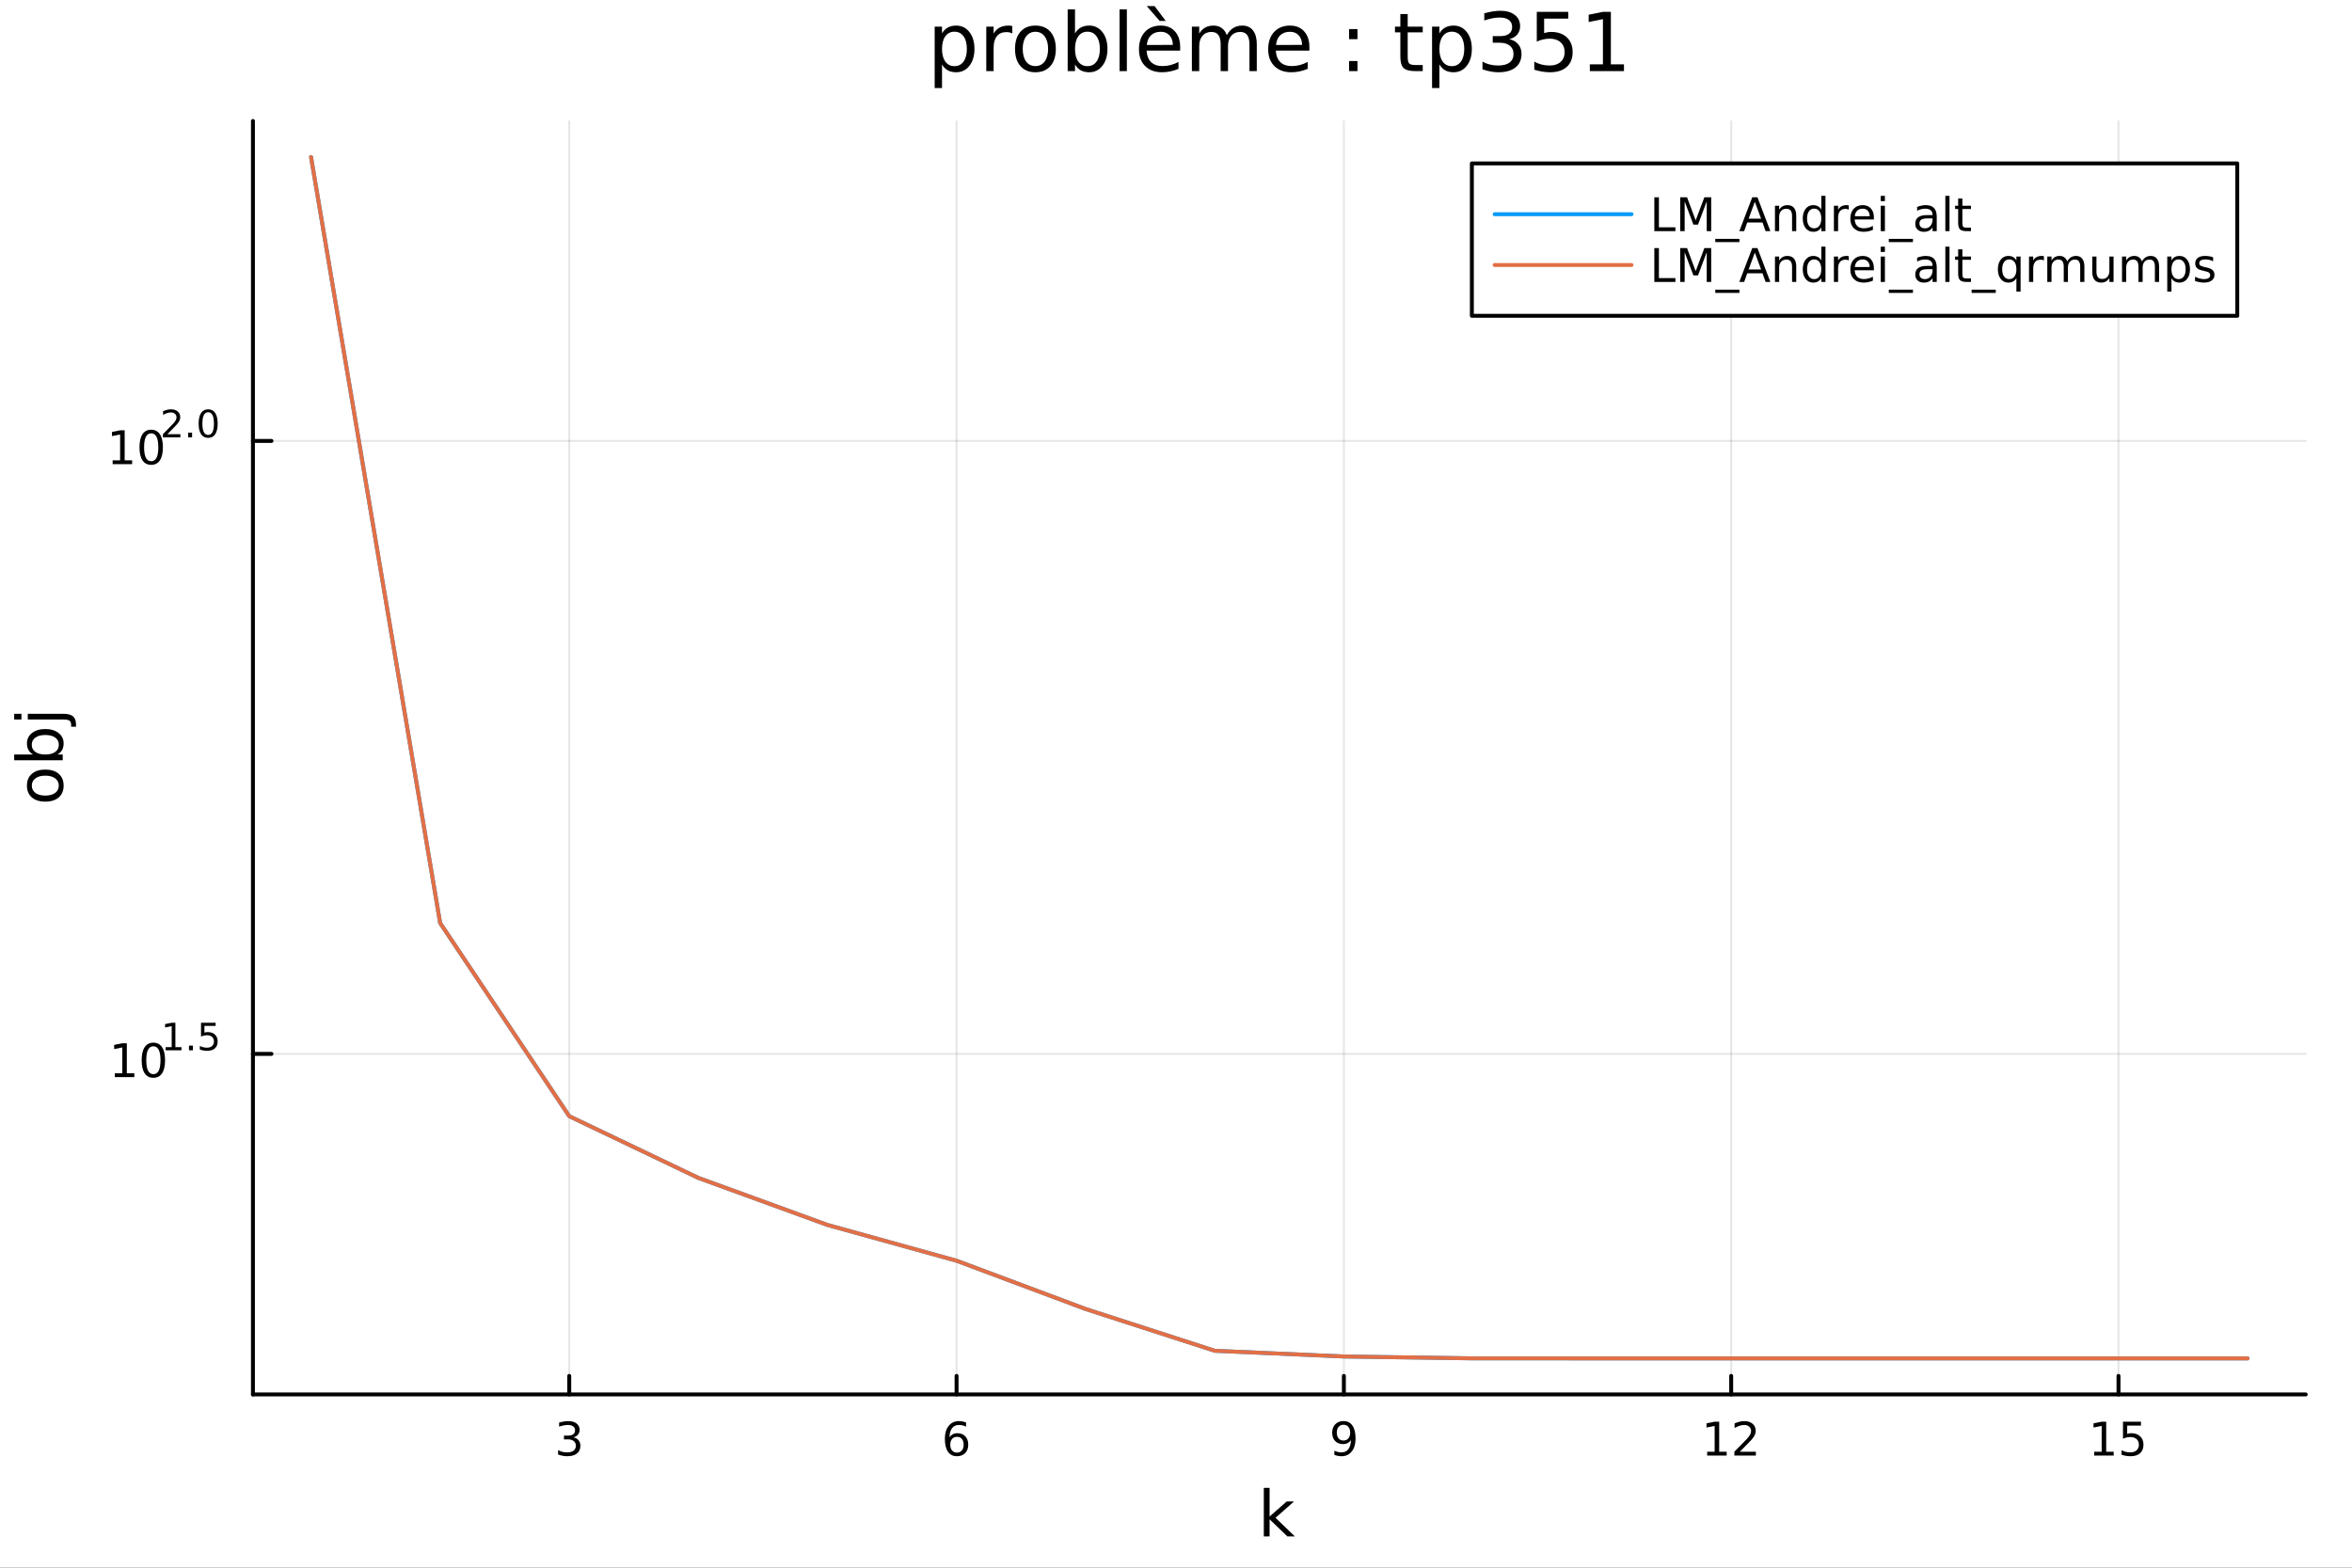 <?xml version="1.0" encoding="utf-8"?>
<svg xmlns="http://www.w3.org/2000/svg" xmlns:xlink="http://www.w3.org/1999/xlink" width="600" height="400" viewBox="0 0 2400 1600">
<rect x="0" y="0" width="2400" height="1600" fill="#333333" stroke="none"/>
<defs>
  <clipPath id="clip450">
    <rect x="0" y="0" width="2400" height="1600"/>
  </clipPath>
</defs>
<path clip-path="url(#clip450)" d="M0 1600 L2400 1600 L2400 0 L0 0  Z" fill="#ffffff" fill-rule="evenodd" fill-opacity="1"/>
<defs>
  <clipPath id="clip451">
    <rect x="480" y="0" width="1681" height="1600"/>
  </clipPath>
</defs>
<path clip-path="url(#clip450)" d="M258.105 1423.18 L2352.76 1423.18 L2352.76 123.472 L258.105 123.472  Z" fill="#ffffff" fill-rule="evenodd" fill-opacity="1"/>
<defs>
  <clipPath id="clip452">
    <rect x="258" y="123" width="2096" height="1301"/>
  </clipPath>
</defs>
<polyline clip-path="url(#clip452)" style="stroke:#000000; stroke-linecap:round; stroke-linejoin:round; stroke-width:2; stroke-opacity:0.1; fill:none" points="580.866,1423.18 580.866,123.472 "/>
<polyline clip-path="url(#clip452)" style="stroke:#000000; stroke-linecap:round; stroke-linejoin:round; stroke-width:2; stroke-opacity:0.1; fill:none" points="976.083,1423.18 976.083,123.472 "/>
<polyline clip-path="url(#clip452)" style="stroke:#000000; stroke-linecap:round; stroke-linejoin:round; stroke-width:2; stroke-opacity:0.1; fill:none" points="1371.3,1423.18 1371.3,123.472 "/>
<polyline clip-path="url(#clip452)" style="stroke:#000000; stroke-linecap:round; stroke-linejoin:round; stroke-width:2; stroke-opacity:0.1; fill:none" points="1766.52,1423.18 1766.52,123.472 "/>
<polyline clip-path="url(#clip452)" style="stroke:#000000; stroke-linecap:round; stroke-linejoin:round; stroke-width:2; stroke-opacity:0.1; fill:none" points="2161.73,1423.18 2161.73,123.472 "/>
<polyline clip-path="url(#clip450)" style="stroke:#000000; stroke-linecap:round; stroke-linejoin:round; stroke-width:4; stroke-opacity:1; fill:none" points="258.105,1423.18 2352.76,1423.18 "/>
<polyline clip-path="url(#clip450)" style="stroke:#000000; stroke-linecap:round; stroke-linejoin:round; stroke-width:4; stroke-opacity:1; fill:none" points="580.866,1423.18 580.866,1404.28 "/>
<polyline clip-path="url(#clip450)" style="stroke:#000000; stroke-linecap:round; stroke-linejoin:round; stroke-width:4; stroke-opacity:1; fill:none" points="976.083,1423.18 976.083,1404.28 "/>
<polyline clip-path="url(#clip450)" style="stroke:#000000; stroke-linecap:round; stroke-linejoin:round; stroke-width:4; stroke-opacity:1; fill:none" points="1371.3,1423.18 1371.3,1404.28 "/>
<polyline clip-path="url(#clip450)" style="stroke:#000000; stroke-linecap:round; stroke-linejoin:round; stroke-width:4; stroke-opacity:1; fill:none" points="1766.52,1423.18 1766.52,1404.28 "/>
<polyline clip-path="url(#clip450)" style="stroke:#000000; stroke-linecap:round; stroke-linejoin:round; stroke-width:4; stroke-opacity:1; fill:none" points="2161.73,1423.18 2161.73,1404.28 "/>
<path clip-path="url(#clip450)" d="M585.114 1466.95 Q588.47 1467.66 590.345 1469.93 Q592.243 1472.2 592.243 1475.53 Q592.243 1480.65 588.725 1483.45 Q585.206 1486.25 578.725 1486.25 Q576.549 1486.25 574.234 1485.81 Q571.942 1485.39 569.489 1484.54 L569.489 1480.02 Q571.433 1481.16 573.748 1481.74 Q576.063 1482.32 578.586 1482.32 Q582.984 1482.32 585.276 1480.58 Q587.59 1478.84 587.59 1475.53 Q587.59 1472.48 585.438 1470.77 Q583.308 1469.03 579.489 1469.03 L575.461 1469.03 L575.461 1465.19 L579.674 1465.19 Q583.123 1465.19 584.952 1463.82 Q586.78 1462.43 586.78 1459.84 Q586.78 1457.18 584.882 1455.77 Q583.007 1454.33 579.489 1454.33 Q577.567 1454.33 575.368 1454.75 Q573.169 1455.16 570.53 1456.04 L570.53 1451.88 Q573.192 1451.14 575.507 1450.77 Q577.845 1450.39 579.905 1450.39 Q585.229 1450.39 588.331 1452.83 Q591.433 1455.23 591.433 1459.35 Q591.433 1462.22 589.79 1464.21 Q588.146 1466.18 585.114 1466.95 Z" fill="#000000" fill-rule="nonzero" fill-opacity="1" /><path clip-path="url(#clip450)" d="M976.488 1466.44 Q973.34 1466.44 971.488 1468.59 Q969.659 1470.74 969.659 1474.49 Q969.659 1478.22 971.488 1480.39 Q973.34 1482.55 976.488 1482.55 Q979.636 1482.55 981.465 1480.39 Q983.317 1478.22 983.317 1474.49 Q983.317 1470.74 981.465 1468.59 Q979.636 1466.44 976.488 1466.44 M985.771 1451.78 L985.771 1456.04 Q984.011 1455.21 982.206 1454.77 Q980.423 1454.33 978.664 1454.33 Q974.034 1454.33 971.581 1457.45 Q969.15 1460.58 968.803 1466.9 Q970.169 1464.89 972.229 1463.82 Q974.289 1462.73 976.766 1462.73 Q981.974 1462.73 984.983 1465.9 Q988.016 1469.05 988.016 1474.49 Q988.016 1479.82 984.868 1483.03 Q981.72 1486.25 976.488 1486.25 Q970.493 1486.25 967.322 1481.67 Q964.15 1477.06 964.15 1468.33 Q964.15 1460.14 968.039 1455.28 Q971.928 1450.39 978.479 1450.39 Q980.238 1450.39 982.021 1450.74 Q983.826 1451.09 985.771 1451.78 Z" fill="#000000" fill-rule="nonzero" fill-opacity="1" /><path clip-path="url(#clip450)" d="M1361.6 1484.86 L1361.6 1480.6 Q1363.36 1481.44 1365.17 1481.88 Q1366.97 1482.32 1368.71 1482.32 Q1373.34 1482.32 1375.77 1479.21 Q1378.22 1476.09 1378.57 1469.75 Q1377.23 1471.74 1375.17 1472.8 Q1373.11 1473.87 1370.61 1473.87 Q1365.42 1473.87 1362.39 1470.74 Q1359.38 1467.59 1359.38 1462.15 Q1359.38 1456.83 1362.53 1453.61 Q1365.68 1450.39 1370.91 1450.39 Q1376.9 1450.39 1380.05 1455 Q1383.22 1459.58 1383.22 1468.33 Q1383.22 1476.51 1379.33 1481.39 Q1375.47 1486.25 1368.92 1486.25 Q1367.16 1486.25 1365.35 1485.9 Q1363.55 1485.56 1361.6 1484.86 M1370.91 1470.21 Q1374.05 1470.21 1375.88 1468.06 Q1377.74 1465.9 1377.74 1462.15 Q1377.74 1458.43 1375.88 1456.27 Q1374.05 1454.1 1370.91 1454.1 Q1367.76 1454.1 1365.91 1456.27 Q1364.08 1458.43 1364.08 1462.15 Q1364.08 1465.9 1365.91 1468.06 Q1367.76 1470.21 1370.91 1470.21 Z" fill="#000000" fill-rule="nonzero" fill-opacity="1" /><path clip-path="url(#clip450)" d="M1742 1481.64 L1749.64 1481.64 L1749.64 1455.28 L1741.33 1456.95 L1741.33 1452.69 L1749.6 1451.02 L1754.27 1451.02 L1754.27 1481.64 L1761.91 1481.64 L1761.91 1485.58 L1742 1485.58 L1742 1481.64 Z" fill="#000000" fill-rule="nonzero" fill-opacity="1" /><path clip-path="url(#clip450)" d="M1775.38 1481.64 L1791.7 1481.64 L1791.7 1485.58 L1769.76 1485.58 L1769.76 1481.64 Q1772.42 1478.89 1777 1474.26 Q1781.61 1469.61 1782.79 1468.27 Q1785.04 1465.74 1785.92 1464.01 Q1786.82 1462.25 1786.82 1460.56 Q1786.82 1457.8 1784.87 1456.07 Q1782.95 1454.33 1779.85 1454.33 Q1777.65 1454.33 1775.2 1455.09 Q1772.77 1455.86 1769.99 1457.41 L1769.99 1452.69 Q1772.81 1451.55 1775.27 1450.97 Q1777.72 1450.39 1779.76 1450.39 Q1785.13 1450.39 1788.32 1453.08 Q1791.52 1455.77 1791.52 1460.26 Q1791.52 1462.39 1790.71 1464.31 Q1789.92 1466.2 1787.81 1468.8 Q1787.23 1469.47 1784.13 1472.69 Q1781.03 1475.88 1775.38 1481.64 Z" fill="#000000" fill-rule="nonzero" fill-opacity="1" /><path clip-path="url(#clip450)" d="M2136.92 1481.64 L2144.56 1481.64 L2144.56 1455.28 L2136.25 1456.95 L2136.25 1452.69 L2144.51 1451.02 L2149.19 1451.02 L2149.19 1481.64 L2156.83 1481.64 L2156.83 1485.58 L2136.92 1485.58 L2136.92 1481.64 Z" fill="#000000" fill-rule="nonzero" fill-opacity="1" /><path clip-path="url(#clip450)" d="M2166.32 1451.02 L2184.67 1451.02 L2184.67 1454.96 L2170.6 1454.96 L2170.6 1463.43 Q2171.62 1463.08 2172.64 1462.92 Q2173.66 1462.73 2174.67 1462.73 Q2180.46 1462.73 2183.84 1465.9 Q2187.22 1469.08 2187.22 1474.49 Q2187.22 1480.07 2183.75 1483.17 Q2180.28 1486.25 2173.96 1486.25 Q2171.78 1486.25 2169.51 1485.88 Q2167.27 1485.51 2164.86 1484.77 L2164.86 1480.07 Q2166.94 1481.2 2169.16 1481.76 Q2171.39 1482.32 2173.86 1482.32 Q2177.87 1482.32 2180.21 1480.21 Q2182.54 1478.1 2182.54 1474.49 Q2182.54 1470.88 2180.21 1468.77 Q2177.87 1466.67 2173.86 1466.67 Q2171.99 1466.67 2170.11 1467.08 Q2168.26 1467.5 2166.32 1468.38 L2166.32 1451.02 Z" fill="#000000" fill-rule="nonzero" fill-opacity="1" /><path clip-path="url(#clip450)" d="M1289.61 1518.52 L1295.5 1518.52 L1295.5 1547.77 L1312.97 1532.4 L1320.45 1532.4 L1301.55 1549.07 L1321.25 1568.04 L1313.61 1568.04 L1295.5 1550.63 L1295.5 1568.04 L1289.61 1568.04 L1289.61 1518.52 Z" fill="#000000" fill-rule="nonzero" fill-opacity="1" /><polyline clip-path="url(#clip452)" style="stroke:#000000; stroke-linecap:round; stroke-linejoin:round; stroke-width:2; stroke-opacity:0.1; fill:none" points="258.105,1075.61 2352.76,1075.61 "/>
<polyline clip-path="url(#clip452)" style="stroke:#000000; stroke-linecap:round; stroke-linejoin:round; stroke-width:2; stroke-opacity:0.1; fill:none" points="258.105,450.022 2352.76,450.022 "/>
<polyline clip-path="url(#clip450)" style="stroke:#000000; stroke-linecap:round; stroke-linejoin:round; stroke-width:4; stroke-opacity:1; fill:none" points="258.105,1423.18 258.105,123.472 "/>
<polyline clip-path="url(#clip450)" style="stroke:#000000; stroke-linecap:round; stroke-linejoin:round; stroke-width:4; stroke-opacity:1; fill:none" points="258.105,1075.61 277.003,1075.61 "/>
<polyline clip-path="url(#clip450)" style="stroke:#000000; stroke-linecap:round; stroke-linejoin:round; stroke-width:4; stroke-opacity:1; fill:none" points="258.105,450.022 277.003,450.022 "/>
<path clip-path="url(#clip450)" d="M117.151 1095.4 L124.79 1095.4 L124.79 1069.04 L116.479 1070.7 L116.479 1066.44 L124.743 1064.78 L129.419 1064.78 L129.419 1095.4 L137.058 1095.4 L137.058 1099.34 L117.151 1099.34 L117.151 1095.4 Z" fill="#000000" fill-rule="nonzero" fill-opacity="1" /><path clip-path="url(#clip450)" d="M156.502 1067.86 Q152.891 1067.86 151.063 1071.42 Q149.257 1074.96 149.257 1082.09 Q149.257 1089.2 151.063 1092.76 Q152.891 1096.3 156.502 1096.3 Q160.137 1096.3 161.942 1092.76 Q163.771 1089.2 163.771 1082.09 Q163.771 1074.96 161.942 1071.42 Q160.137 1067.86 156.502 1067.86 M156.502 1064.15 Q162.313 1064.15 165.368 1068.76 Q168.447 1073.34 168.447 1082.09 Q168.447 1090.82 165.368 1095.42 Q162.313 1100.01 156.502 1100.01 Q150.692 1100.01 147.614 1095.42 Q144.558 1090.82 144.558 1082.09 Q144.558 1073.34 147.614 1068.76 Q150.692 1064.15 156.502 1064.15 Z" fill="#000000" fill-rule="nonzero" fill-opacity="1" /><path clip-path="url(#clip450)" d="M168.992 1068.73 L175.199 1068.73 L175.199 1047.31 L168.447 1048.66 L168.447 1045.2 L175.161 1043.85 L178.96 1043.85 L178.96 1068.73 L185.167 1068.73 L185.167 1071.93 L168.992 1071.93 L168.992 1068.73 Z" fill="#000000" fill-rule="nonzero" fill-opacity="1" /><path clip-path="url(#clip450)" d="M192.84 1067.15 L196.809 1067.15 L196.809 1071.93 L192.84 1071.93 L192.84 1067.15 Z" fill="#000000" fill-rule="nonzero" fill-opacity="1" /><path clip-path="url(#clip450)" d="M205.122 1043.85 L220.037 1043.85 L220.037 1047.04 L208.601 1047.04 L208.601 1053.93 Q209.429 1053.64 210.256 1053.51 Q211.084 1053.36 211.912 1053.36 Q216.613 1053.36 219.359 1055.94 Q222.105 1058.52 222.105 1062.92 Q222.105 1067.45 219.284 1069.97 Q216.463 1072.47 211.329 1072.47 Q209.561 1072.47 207.717 1072.17 Q205.893 1071.87 203.937 1071.27 L203.937 1067.45 Q205.63 1068.37 207.435 1068.82 Q209.241 1069.27 211.253 1069.27 Q214.507 1069.27 216.407 1067.56 Q218.306 1065.85 218.306 1062.92 Q218.306 1059.98 216.407 1058.27 Q214.507 1056.56 211.253 1056.56 Q209.73 1056.56 208.206 1056.9 Q206.702 1057.24 205.122 1057.95 L205.122 1043.85 Z" fill="#000000" fill-rule="nonzero" fill-opacity="1" /><path clip-path="url(#clip450)" d="M114.931 469.815 L122.57 469.815 L122.57 443.449 L114.26 445.116 L114.26 440.857 L122.524 439.19 L127.2 439.19 L127.2 469.815 L134.839 469.815 L134.839 473.75 L114.931 473.75 L114.931 469.815 Z" fill="#000000" fill-rule="nonzero" fill-opacity="1" /><path clip-path="url(#clip450)" d="M154.283 442.269 Q150.672 442.269 148.843 445.833 Q147.038 449.375 147.038 456.505 Q147.038 463.611 148.843 467.176 Q150.672 470.718 154.283 470.718 Q157.917 470.718 159.723 467.176 Q161.552 463.611 161.552 456.505 Q161.552 449.375 159.723 445.833 Q157.917 442.269 154.283 442.269 M154.283 438.565 Q160.093 438.565 163.149 443.171 Q166.227 447.755 166.227 456.505 Q166.227 465.231 163.149 469.838 Q160.093 474.421 154.283 474.421 Q148.473 474.421 145.394 469.838 Q142.339 465.231 142.339 456.505 Q142.339 447.755 145.394 443.171 Q148.473 438.565 154.283 438.565 Z" fill="#000000" fill-rule="nonzero" fill-opacity="1" /><path clip-path="url(#clip450)" d="M170.798 443.142 L184.057 443.142 L184.057 446.34 L166.227 446.34 L166.227 443.142 Q168.39 440.904 172.114 437.143 Q175.857 433.362 176.816 432.271 Q178.641 430.221 179.355 428.811 Q180.089 427.381 180.089 426.008 Q180.089 423.77 178.509 422.36 Q176.948 420.949 174.428 420.949 Q172.641 420.949 170.647 421.57 Q168.672 422.19 166.416 423.45 L166.416 419.614 Q168.71 418.692 170.704 418.222 Q172.697 417.752 174.352 417.752 Q178.716 417.752 181.311 419.933 Q183.907 422.115 183.907 425.764 Q183.907 427.494 183.249 429.055 Q182.609 430.597 180.898 432.704 Q180.427 433.249 177.907 435.864 Q175.387 438.459 170.798 443.142 Z" fill="#000000" fill-rule="nonzero" fill-opacity="1" /><path clip-path="url(#clip450)" d="M192.032 441.562 L196 441.562 L196 446.34 L192.032 446.34 L192.032 441.562 Z" fill="#000000" fill-rule="nonzero" fill-opacity="1" /><path clip-path="url(#clip450)" d="M212.401 420.761 Q209.467 420.761 207.981 423.657 Q206.514 426.535 206.514 432.328 Q206.514 438.102 207.981 440.998 Q209.467 443.876 212.401 443.876 Q215.353 443.876 216.82 440.998 Q218.306 438.102 218.306 432.328 Q218.306 426.535 216.82 423.657 Q215.353 420.761 212.401 420.761 M212.401 417.752 Q217.121 417.752 219.604 421.494 Q222.105 425.218 222.105 432.328 Q222.105 439.418 219.604 443.161 Q217.121 446.885 212.401 446.885 Q207.68 446.885 205.178 443.161 Q202.696 439.418 202.696 432.328 Q202.696 425.218 205.178 421.494 Q207.68 417.752 212.401 417.752 Z" fill="#000000" fill-rule="nonzero" fill-opacity="1" /><path clip-path="url(#clip450)" d="M32.462 801.797 Q32.462 806.507 36.154 809.244 Q39.815 811.982 46.212 811.982 Q52.609 811.982 56.302 809.276 Q59.962 806.539 59.962 801.797 Q59.962 797.118 56.27 794.381 Q52.578 791.643 46.212 791.643 Q39.878 791.643 36.186 794.381 Q32.462 797.118 32.462 801.797 M27.497 801.797 Q27.497 794.158 32.462 789.797 Q37.427 785.437 46.212 785.437 Q54.965 785.437 59.962 789.797 Q64.927 794.158 64.927 801.797 Q64.927 809.467 59.962 813.828 Q54.965 818.156 46.212 818.156 Q37.427 818.156 32.462 813.828 Q27.497 809.467 27.497 801.797 Z" fill="#000000" fill-rule="nonzero" fill-opacity="1" /><path clip-path="url(#clip450)" d="M46.212 750.139 Q39.751 750.139 36.09 752.812 Q32.398 755.454 32.398 760.101 Q32.398 764.748 36.09 767.422 Q39.751 770.064 46.212 770.064 Q52.673 770.064 56.365 767.422 Q60.026 764.748 60.026 760.101 Q60.026 755.454 56.365 752.812 Q52.673 750.139 46.212 750.139 M33.767 770.064 Q30.584 768.218 29.056 765.417 Q27.497 762.584 27.497 758.669 Q27.497 752.176 32.653 748.134 Q37.809 744.06 46.212 744.06 Q54.615 744.06 59.771 748.134 Q64.927 752.176 64.927 758.669 Q64.927 762.584 63.399 765.417 Q61.84 768.218 58.657 770.064 L64.004 770.064 L64.004 775.952 L14.479 775.952 L14.479 770.064 L33.767 770.064 Z" fill="#000000" fill-rule="nonzero" fill-opacity="1" /><path clip-path="url(#clip450)" d="M28.356 734.352 L28.356 728.495 L64.641 728.495 Q71.452 728.495 74.508 731.105 Q77.563 733.684 77.563 739.445 L77.563 741.673 L72.598 741.673 L72.598 740.113 Q72.598 736.771 71.038 735.561 Q69.51 734.352 64.641 734.352 L28.356 734.352 M14.479 734.352 L14.479 728.495 L21.895 728.495 L21.895 734.352 L14.479 734.352 Z" fill="#000000" fill-rule="nonzero" fill-opacity="1" /><path clip-path="url(#clip450)" d="M961.246 65.77 L961.246 89.833 L953.751 89.833 L953.751 27.206 L961.246 27.206 L961.246 34.092 Q963.595 30.041 967.16 28.097 Q970.765 26.112 975.748 26.112 Q984.012 26.112 989.156 32.675 Q994.341 39.237 994.341 49.931 Q994.341 60.626 989.156 67.188 Q984.012 73.751 975.748 73.751 Q970.765 73.751 967.16 71.806 Q963.595 69.821 961.246 65.77 M986.604 49.931 Q986.604 41.708 983.201 37.05 Q979.839 32.35 973.925 32.35 Q968.011 32.35 964.608 37.05 Q961.246 41.708 961.246 49.931 Q961.246 58.155 964.608 62.854 Q968.011 67.512 973.925 67.512 Q979.839 67.512 983.201 62.854 Q986.604 58.155 986.604 49.931 Z" fill="#000000" fill-rule="nonzero" fill-opacity="1" /><path clip-path="url(#clip450)" d="M1032.99 34.173 Q1031.73 33.444 1030.23 33.12 Q1028.77 32.756 1026.99 32.756 Q1020.67 32.756 1017.27 36.888 Q1013.91 40.979 1013.91 48.676 L1013.91 72.576 L1006.41 72.576 L1006.41 27.206 L1013.91 27.206 L1013.91 34.254 Q1016.26 30.122 1020.02 28.138 Q1023.79 26.112 1029.18 26.112 Q1029.95 26.112 1030.88 26.234 Q1031.81 26.315 1032.95 26.517 L1032.99 34.173 Z" fill="#000000" fill-rule="nonzero" fill-opacity="1" /><path clip-path="url(#clip450)" d="M1056.56 32.431 Q1050.57 32.431 1047.08 37.131 Q1043.6 41.789 1043.6 49.931 Q1043.6 58.074 1047.04 62.773 Q1050.53 67.431 1056.56 67.431 Q1062.52 67.431 1066 62.732 Q1069.49 58.033 1069.49 49.931 Q1069.49 41.87 1066 37.171 Q1062.52 32.431 1056.56 32.431 M1056.56 26.112 Q1066.29 26.112 1071.84 32.431 Q1077.38 38.751 1077.38 49.931 Q1077.38 61.071 1071.84 67.431 Q1066.29 73.751 1056.56 73.751 Q1046.8 73.751 1041.25 67.431 Q1035.74 61.071 1035.74 49.931 Q1035.74 38.751 1041.25 32.431 Q1046.8 26.112 1056.56 26.112 Z" fill="#000000" fill-rule="nonzero" fill-opacity="1" /><path clip-path="url(#clip450)" d="M1122.31 49.931 Q1122.31 41.708 1118.91 37.05 Q1115.54 32.35 1109.63 32.35 Q1103.72 32.35 1100.31 37.05 Q1096.95 41.708 1096.95 49.931 Q1096.95 58.155 1100.31 62.854 Q1103.72 67.512 1109.63 67.512 Q1115.54 67.512 1118.91 62.854 Q1122.31 58.155 1122.31 49.931 M1096.95 34.092 Q1099.3 30.041 1102.87 28.097 Q1106.47 26.112 1111.45 26.112 Q1119.72 26.112 1124.86 32.675 Q1130.05 39.237 1130.05 49.931 Q1130.05 60.626 1124.86 67.188 Q1119.72 73.751 1111.45 73.751 Q1106.47 73.751 1102.87 71.806 Q1099.3 69.821 1096.95 65.77 L1096.95 72.576 L1089.46 72.576 L1089.46 9.544 L1096.95 9.544 L1096.95 34.092 Z" fill="#000000" fill-rule="nonzero" fill-opacity="1" /><path clip-path="url(#clip450)" d="M1142.4 9.544 L1149.86 9.544 L1149.86 72.576 L1142.4 72.576 L1142.4 9.544 Z" fill="#000000" fill-rule="nonzero" fill-opacity="1" /><path clip-path="url(#clip450)" d="M1204.26 48.028 L1204.26 51.673 L1169.99 51.673 Q1170.47 59.37 1174.61 63.421 Q1178.78 67.431 1186.19 67.431 Q1190.49 67.431 1194.5 66.378 Q1198.55 65.325 1202.52 63.218 L1202.52 70.267 Q1198.51 71.968 1194.29 72.86 Q1190.08 73.751 1185.75 73.751 Q1174.89 73.751 1168.53 67.431 Q1162.21 61.112 1162.21 50.337 Q1162.21 39.197 1168.21 32.675 Q1174.24 26.112 1184.45 26.112 Q1193.61 26.112 1198.91 32.026 Q1204.26 37.9 1204.26 48.028 M1196.81 45.84 Q1196.72 39.723 1193.36 36.077 Q1190.04 32.431 1184.53 32.431 Q1178.29 32.431 1174.53 35.956 Q1170.8 39.48 1170.23 45.88 L1196.81 45.84 M1178.13 6.222 L1189.55 21.373 L1183.36 21.373 L1170.15 6.222 L1178.13 6.222 Z" fill="#000000" fill-rule="nonzero" fill-opacity="1" /><path clip-path="url(#clip450)" d="M1251.82 35.915 Q1254.61 30.892 1258.5 28.502 Q1262.39 26.112 1267.66 26.112 Q1274.75 26.112 1278.59 31.095 Q1282.44 36.037 1282.44 45.192 L1282.44 72.576 L1274.95 72.576 L1274.95 45.435 Q1274.95 38.913 1272.64 35.753 Q1270.33 32.594 1265.59 32.594 Q1259.8 32.594 1256.43 36.442 Q1253.07 40.29 1253.07 46.934 L1253.07 72.576 L1245.58 72.576 L1245.58 45.435 Q1245.58 38.873 1243.27 35.753 Q1240.96 32.594 1236.14 32.594 Q1230.43 32.594 1227.07 36.482 Q1223.7 40.331 1223.7 46.934 L1223.7 72.576 L1216.21 72.576 L1216.21 27.206 L1223.7 27.206 L1223.7 34.254 Q1226.26 30.082 1229.82 28.097 Q1233.39 26.112 1238.29 26.112 Q1243.23 26.112 1246.67 28.624 Q1250.16 31.135 1251.82 35.915 Z" fill="#000000" fill-rule="nonzero" fill-opacity="1" /><path clip-path="url(#clip450)" d="M1336.12 48.028 L1336.12 51.673 L1301.85 51.673 Q1302.33 59.37 1306.46 63.421 Q1310.64 67.431 1318.05 67.431 Q1322.34 67.431 1326.35 66.378 Q1330.4 65.325 1334.37 63.218 L1334.37 70.267 Q1330.36 71.968 1326.15 72.86 Q1321.94 73.751 1317.6 73.751 Q1306.75 73.751 1300.39 67.431 Q1294.07 61.112 1294.07 50.337 Q1294.07 39.197 1300.06 32.675 Q1306.1 26.112 1316.31 26.112 Q1325.46 26.112 1330.77 32.026 Q1336.12 37.9 1336.12 48.028 M1328.66 45.84 Q1328.58 39.723 1325.22 36.077 Q1321.9 32.431 1316.39 32.431 Q1310.15 32.431 1306.38 35.956 Q1302.66 39.48 1302.09 45.88 L1328.66 45.84 Z" fill="#000000" fill-rule="nonzero" fill-opacity="1" /><path clip-path="url(#clip450)" d="M1376.63 62.287 L1385.17 62.287 L1385.17 72.576 L1376.63 72.576 L1376.63 62.287 M1376.63 29.677 L1385.17 29.677 L1385.17 39.966 L1376.63 39.966 L1376.63 29.677 Z" fill="#000000" fill-rule="nonzero" fill-opacity="1" /><path clip-path="url(#clip450)" d="M1436.42 14.324 L1436.42 27.206 L1451.77 27.206 L1451.77 32.999 L1436.42 32.999 L1436.42 57.628 Q1436.42 63.178 1437.92 64.758 Q1439.45 66.338 1444.11 66.338 L1451.77 66.338 L1451.77 72.576 L1444.11 72.576 Q1435.48 72.576 1432.2 69.376 Q1428.92 66.135 1428.92 57.628 L1428.92 32.999 L1423.45 32.999 L1423.45 27.206 L1428.92 27.206 L1428.92 14.324 L1436.42 14.324 Z" fill="#000000" fill-rule="nonzero" fill-opacity="1" /><path clip-path="url(#clip450)" d="M1468.78 65.77 L1468.78 89.833 L1461.29 89.833 L1461.29 27.206 L1468.78 27.206 L1468.78 34.092 Q1471.13 30.041 1474.7 28.097 Q1478.3 26.112 1483.29 26.112 Q1491.55 26.112 1496.69 32.675 Q1501.88 39.237 1501.88 49.931 Q1501.88 60.626 1496.69 67.188 Q1491.55 73.751 1483.29 73.751 Q1478.3 73.751 1474.7 71.806 Q1471.13 69.821 1468.78 65.77 M1494.14 49.931 Q1494.14 41.708 1490.74 37.05 Q1487.38 32.35 1481.46 32.35 Q1475.55 32.35 1472.15 37.05 Q1468.78 41.708 1468.78 49.931 Q1468.78 58.155 1472.15 62.854 Q1475.55 67.512 1481.46 67.512 Q1487.38 67.512 1490.74 62.854 Q1494.14 58.155 1494.14 49.931 Z" fill="#000000" fill-rule="nonzero" fill-opacity="1" /><path clip-path="url(#clip450)" d="M1540.08 39.966 Q1545.95 41.222 1549.23 45.192 Q1552.56 49.162 1552.56 54.995 Q1552.56 63.948 1546.4 68.849 Q1540.24 73.751 1528.9 73.751 Q1525.09 73.751 1521.04 72.981 Q1517.03 72.252 1512.74 70.753 L1512.74 62.854 Q1516.14 64.839 1520.19 65.852 Q1524.24 66.864 1528.66 66.864 Q1536.35 66.864 1540.36 63.826 Q1544.41 60.788 1544.41 54.995 Q1544.41 49.648 1540.65 46.65 Q1536.92 43.612 1530.24 43.612 L1523.19 43.612 L1523.19 36.888 L1530.56 36.888 Q1536.6 36.888 1539.8 34.498 Q1543 32.067 1543 27.53 Q1543 22.871 1539.67 20.4 Q1536.39 17.889 1530.24 17.889 Q1526.87 17.889 1523.02 18.618 Q1519.18 19.347 1514.56 20.887 L1514.56 13.595 Q1519.22 12.299 1523.27 11.65 Q1527.36 11.002 1530.96 11.002 Q1540.28 11.002 1545.71 15.256 Q1551.14 19.469 1551.14 26.679 Q1551.14 31.702 1548.26 35.186 Q1545.39 38.629 1540.08 39.966 Z" fill="#000000" fill-rule="nonzero" fill-opacity="1" /><path clip-path="url(#clip450)" d="M1568.15 12.096 L1600.28 12.096 L1600.28 18.983 L1575.65 18.983 L1575.65 33.809 Q1577.43 33.201 1579.21 32.918 Q1580.99 32.594 1582.78 32.594 Q1592.9 32.594 1598.82 38.143 Q1604.73 43.693 1604.73 53.172 Q1604.73 62.935 1598.66 68.363 Q1592.58 73.751 1581.52 73.751 Q1577.71 73.751 1573.74 73.103 Q1569.81 72.454 1565.6 71.158 L1565.6 62.935 Q1569.25 64.92 1573.13 65.892 Q1577.02 66.864 1581.36 66.864 Q1588.37 66.864 1592.46 63.178 Q1596.55 59.492 1596.55 53.172 Q1596.55 46.853 1592.46 43.166 Q1588.37 39.48 1581.36 39.48 Q1578.08 39.48 1574.8 40.209 Q1571.55 40.938 1568.15 42.478 L1568.15 12.096 Z" fill="#000000" fill-rule="nonzero" fill-opacity="1" /><path clip-path="url(#clip450)" d="M1622.27 65.689 L1635.64 65.689 L1635.64 19.55 L1621.1 22.466 L1621.1 15.013 L1635.56 12.096 L1643.74 12.096 L1643.74 65.689 L1657.11 65.689 L1657.11 72.576 L1622.27 72.576 L1622.27 65.689 Z" fill="#000000" fill-rule="nonzero" fill-opacity="1" /><polyline clip-path="url(#clip452)" style="stroke:#009af9; stroke-linecap:round; stroke-linejoin:round; stroke-width:4; stroke-opacity:1; fill:none" points="317.388,160.256 449.127,942.032 580.866,1139.2 712.605,1202.18 844.344,1250.19 976.083,1286.71 1107.82,1336.01 1239.56,1378.62 1371.3,1384.46 1503.04,1386.37 1634.78,1386.39 1766.52,1386.4 1898.26,1386.4 2030,1386.4 2161.73,1386.4 2293.47,1386.4 "/>
<polyline clip-path="url(#clip452)" style="stroke:#e26f46; stroke-linecap:round; stroke-linejoin:round; stroke-width:4; stroke-opacity:1; fill:none" points="317.388,160.256 449.127,942.032 580.866,1139.2 712.605,1202.18 844.344,1250.19 976.083,1286.71 1107.82,1336.01 1239.56,1378.62 1371.3,1384.46 1503.04,1386.37 1634.78,1386.39 1766.52,1386.4 1898.26,1386.4 2030,1386.4 2161.73,1386.4 2293.47,1386.4 "/>
<path clip-path="url(#clip450)" d="M1501.9 322.316 L2282.93 322.316 L2282.93 166.796 L1501.9 166.796  Z" fill="#ffffff" fill-rule="evenodd" fill-opacity="1"/>
<polyline clip-path="url(#clip450)" style="stroke:#000000; stroke-linecap:round; stroke-linejoin:round; stroke-width:4; stroke-opacity:1; fill:none" points="1501.9,322.316 2282.93,322.316 2282.93,166.796 1501.9,166.796 1501.9,322.316 "/>
<polyline clip-path="url(#clip450)" style="stroke:#009af9; stroke-linecap:round; stroke-linejoin:round; stroke-width:4; stroke-opacity:1; fill:none" points="1525.17,218.636 1664.82,218.636 "/>
<path clip-path="url(#clip450)" d="M1688.09 201.356 L1692.77 201.356 L1692.77 231.981 L1709.59 231.981 L1709.59 235.916 L1688.09 235.916 L1688.09 201.356 Z" fill="#000000" fill-rule="nonzero" fill-opacity="1" /><path clip-path="url(#clip450)" d="M1714.5 201.356 L1721.47 201.356 L1730.29 224.874 L1739.15 201.356 L1746.12 201.356 L1746.12 235.916 L1741.56 235.916 L1741.56 205.569 L1732.65 229.272 L1727.95 229.272 L1719.04 205.569 L1719.04 235.916 L1714.5 235.916 L1714.5 201.356 Z" fill="#000000" fill-rule="nonzero" fill-opacity="1" /><path clip-path="url(#clip450)" d="M1774.92 243.786 L1774.92 247.096 L1750.29 247.096 L1750.29 243.786 L1774.92 243.786 Z" fill="#000000" fill-rule="nonzero" fill-opacity="1" /><path clip-path="url(#clip450)" d="M1790.66 205.962 L1784.32 223.161 L1797.02 223.161 L1790.66 205.962 M1788.02 201.356 L1793.32 201.356 L1806.49 235.916 L1801.63 235.916 L1798.48 227.05 L1782.9 227.05 L1779.76 235.916 L1774.82 235.916 L1788.02 201.356 Z" fill="#000000" fill-rule="nonzero" fill-opacity="1" /><path clip-path="url(#clip450)" d="M1832.9 220.268 L1832.9 235.916 L1828.64 235.916 L1828.64 220.407 Q1828.64 216.726 1827.21 214.897 Q1825.77 213.069 1822.9 213.069 Q1819.45 213.069 1817.46 215.268 Q1815.47 217.467 1815.47 221.263 L1815.47 235.916 L1811.19 235.916 L1811.19 209.99 L1815.47 209.99 L1815.47 214.018 Q1817 211.68 1819.06 210.522 Q1821.14 209.365 1823.85 209.365 Q1828.32 209.365 1830.61 212.143 Q1832.9 214.897 1832.9 220.268 Z" fill="#000000" fill-rule="nonzero" fill-opacity="1" /><path clip-path="url(#clip450)" d="M1858.46 213.925 L1858.46 199.897 L1862.72 199.897 L1862.72 235.916 L1858.46 235.916 L1858.46 232.027 Q1857.12 234.342 1855.06 235.476 Q1853.02 236.587 1850.15 236.587 Q1845.45 236.587 1842.49 232.837 Q1839.55 229.087 1839.55 222.976 Q1839.55 216.865 1842.49 213.115 Q1845.45 209.365 1850.15 209.365 Q1853.02 209.365 1855.06 210.499 Q1857.12 211.61 1858.46 213.925 M1843.94 222.976 Q1843.94 227.675 1845.87 230.36 Q1847.81 233.022 1851.19 233.022 Q1854.57 233.022 1856.51 230.36 Q1858.46 227.675 1858.46 222.976 Q1858.46 218.277 1856.51 215.615 Q1854.57 212.93 1851.19 212.93 Q1847.81 212.93 1845.87 215.615 Q1843.94 218.277 1843.94 222.976 Z" fill="#000000" fill-rule="nonzero" fill-opacity="1" /><path clip-path="url(#clip450)" d="M1886.51 213.971 Q1885.8 213.555 1884.94 213.37 Q1884.11 213.161 1883.09 213.161 Q1879.48 213.161 1877.53 215.522 Q1875.61 217.86 1875.61 222.258 L1875.61 235.916 L1871.33 235.916 L1871.33 209.99 L1875.61 209.99 L1875.61 214.018 Q1876.95 211.657 1879.11 210.522 Q1881.26 209.365 1884.34 209.365 Q1884.78 209.365 1885.31 209.434 Q1885.84 209.481 1886.49 209.596 L1886.51 213.971 Z" fill="#000000" fill-rule="nonzero" fill-opacity="1" /><path clip-path="url(#clip450)" d="M1912.12 221.888 L1912.12 223.971 L1892.53 223.971 Q1892.81 228.369 1895.17 230.684 Q1897.56 232.976 1901.79 232.976 Q1904.25 232.976 1906.54 232.374 Q1908.85 231.772 1911.12 230.569 L1911.12 234.596 Q1908.83 235.568 1906.42 236.078 Q1904.01 236.587 1901.54 236.587 Q1895.33 236.587 1891.7 232.976 Q1888.09 229.365 1888.09 223.207 Q1888.09 216.842 1891.51 213.115 Q1894.96 209.365 1900.8 209.365 Q1906.03 209.365 1909.06 212.745 Q1912.12 216.101 1912.12 221.888 M1907.86 220.638 Q1907.81 217.143 1905.89 215.059 Q1903.99 212.976 1900.84 212.976 Q1897.28 212.976 1895.13 214.99 Q1893 217.004 1892.67 220.661 L1907.86 220.638 Z" fill="#000000" fill-rule="nonzero" fill-opacity="1" /><path clip-path="url(#clip450)" d="M1919.11 209.99 L1923.37 209.99 L1923.37 235.916 L1919.11 235.916 L1919.11 209.99 M1919.11 199.897 L1923.37 199.897 L1923.37 205.291 L1919.11 205.291 L1919.11 199.897 Z" fill="#000000" fill-rule="nonzero" fill-opacity="1" /><path clip-path="url(#clip450)" d="M1951.98 243.786 L1951.98 247.096 L1927.35 247.096 L1927.35 243.786 L1951.98 243.786 Z" fill="#000000" fill-rule="nonzero" fill-opacity="1" /><path clip-path="url(#clip450)" d="M1967.76 222.883 Q1962.6 222.883 1960.61 224.064 Q1958.62 225.244 1958.62 228.092 Q1958.62 230.36 1960.1 231.703 Q1961.61 233.022 1964.18 233.022 Q1967.72 233.022 1969.85 230.522 Q1972 227.999 1972 223.832 L1972 222.883 L1967.76 222.883 M1976.26 221.124 L1976.26 235.916 L1972 235.916 L1972 231.981 Q1970.54 234.342 1968.37 235.476 Q1966.19 236.587 1963.04 236.587 Q1959.06 236.587 1956.7 234.365 Q1954.36 232.119 1954.36 228.369 Q1954.36 223.994 1957.28 221.772 Q1960.22 219.55 1966.03 219.55 L1972 219.55 L1972 219.133 Q1972 216.194 1970.06 214.596 Q1968.13 212.976 1964.64 212.976 Q1962.42 212.976 1960.31 213.508 Q1958.2 214.041 1956.26 215.106 L1956.26 211.17 Q1958.6 210.268 1960.8 209.828 Q1963 209.365 1965.08 209.365 Q1970.7 209.365 1973.48 212.282 Q1976.26 215.198 1976.26 221.124 Z" fill="#000000" fill-rule="nonzero" fill-opacity="1" /><path clip-path="url(#clip450)" d="M1985.03 199.897 L1989.29 199.897 L1989.29 235.916 L1985.03 235.916 L1985.03 199.897 Z" fill="#000000" fill-rule="nonzero" fill-opacity="1" /><path clip-path="url(#clip450)" d="M2002.42 202.629 L2002.42 209.99 L2011.19 209.99 L2011.19 213.3 L2002.42 213.3 L2002.42 227.374 Q2002.42 230.545 2003.27 231.448 Q2004.15 232.351 2006.81 232.351 L2011.19 232.351 L2011.19 235.916 L2006.81 235.916 Q2001.88 235.916 2000.01 234.087 Q1998.13 232.235 1998.13 227.374 L1998.13 213.3 L1995.01 213.3 L1995.01 209.99 L1998.13 209.99 L1998.13 202.629 L2002.42 202.629 Z" fill="#000000" fill-rule="nonzero" fill-opacity="1" /><polyline clip-path="url(#clip450)" style="stroke:#e26f46; stroke-linecap:round; stroke-linejoin:round; stroke-width:4; stroke-opacity:1; fill:none" points="1525.17,270.476 1664.82,270.476 "/>
<path clip-path="url(#clip450)" d="M1688.09 253.196 L1692.77 253.196 L1692.77 283.821 L1709.59 283.821 L1709.59 287.756 L1688.09 287.756 L1688.09 253.196 Z" fill="#000000" fill-rule="nonzero" fill-opacity="1" /><path clip-path="url(#clip450)" d="M1714.5 253.196 L1721.47 253.196 L1730.29 276.714 L1739.15 253.196 L1746.12 253.196 L1746.12 287.756 L1741.56 287.756 L1741.56 257.409 L1732.65 281.112 L1727.95 281.112 L1719.04 257.409 L1719.04 287.756 L1714.5 287.756 L1714.5 253.196 Z" fill="#000000" fill-rule="nonzero" fill-opacity="1" /><path clip-path="url(#clip450)" d="M1774.92 295.626 L1774.92 298.936 L1750.29 298.936 L1750.29 295.626 L1774.92 295.626 Z" fill="#000000" fill-rule="nonzero" fill-opacity="1" /><path clip-path="url(#clip450)" d="M1790.66 257.802 L1784.32 275.001 L1797.02 275.001 L1790.66 257.802 M1788.02 253.196 L1793.32 253.196 L1806.49 287.756 L1801.63 287.756 L1798.48 278.89 L1782.9 278.89 L1779.76 287.756 L1774.82 287.756 L1788.02 253.196 Z" fill="#000000" fill-rule="nonzero" fill-opacity="1" /><path clip-path="url(#clip450)" d="M1832.9 272.108 L1832.9 287.756 L1828.64 287.756 L1828.64 272.247 Q1828.64 268.566 1827.21 266.737 Q1825.77 264.909 1822.9 264.909 Q1819.45 264.909 1817.46 267.108 Q1815.47 269.307 1815.47 273.103 L1815.47 287.756 L1811.19 287.756 L1811.19 261.83 L1815.47 261.83 L1815.47 265.858 Q1817 263.52 1819.06 262.362 Q1821.14 261.205 1823.85 261.205 Q1828.32 261.205 1830.61 263.983 Q1832.9 266.737 1832.9 272.108 Z" fill="#000000" fill-rule="nonzero" fill-opacity="1" /><path clip-path="url(#clip450)" d="M1858.46 265.765 L1858.46 251.737 L1862.72 251.737 L1862.72 287.756 L1858.46 287.756 L1858.46 283.867 Q1857.12 286.182 1855.06 287.316 Q1853.02 288.427 1850.15 288.427 Q1845.45 288.427 1842.49 284.677 Q1839.55 280.927 1839.55 274.816 Q1839.55 268.705 1842.49 264.955 Q1845.45 261.205 1850.15 261.205 Q1853.02 261.205 1855.06 262.339 Q1857.12 263.45 1858.46 265.765 M1843.94 274.816 Q1843.94 279.515 1845.87 282.2 Q1847.81 284.862 1851.19 284.862 Q1854.57 284.862 1856.51 282.2 Q1858.46 279.515 1858.46 274.816 Q1858.46 270.117 1856.51 267.455 Q1854.57 264.77 1851.19 264.77 Q1847.81 264.77 1845.87 267.455 Q1843.94 270.117 1843.94 274.816 Z" fill="#000000" fill-rule="nonzero" fill-opacity="1" /><path clip-path="url(#clip450)" d="M1886.51 265.811 Q1885.8 265.395 1884.94 265.21 Q1884.11 265.001 1883.09 265.001 Q1879.48 265.001 1877.53 267.362 Q1875.61 269.7 1875.61 274.098 L1875.61 287.756 L1871.33 287.756 L1871.33 261.83 L1875.61 261.83 L1875.61 265.858 Q1876.95 263.497 1879.11 262.362 Q1881.26 261.205 1884.34 261.205 Q1884.78 261.205 1885.31 261.274 Q1885.84 261.321 1886.49 261.436 L1886.51 265.811 Z" fill="#000000" fill-rule="nonzero" fill-opacity="1" /><path clip-path="url(#clip450)" d="M1912.12 273.728 L1912.12 275.811 L1892.53 275.811 Q1892.81 280.209 1895.17 282.524 Q1897.56 284.816 1901.79 284.816 Q1904.25 284.816 1906.54 284.214 Q1908.85 283.612 1911.12 282.409 L1911.12 286.436 Q1908.83 287.408 1906.42 287.918 Q1904.01 288.427 1901.54 288.427 Q1895.33 288.427 1891.7 284.816 Q1888.09 281.205 1888.09 275.047 Q1888.09 268.682 1891.51 264.955 Q1894.96 261.205 1900.8 261.205 Q1906.03 261.205 1909.06 264.585 Q1912.12 267.941 1912.12 273.728 M1907.86 272.478 Q1907.81 268.983 1905.89 266.899 Q1903.99 264.816 1900.84 264.816 Q1897.28 264.816 1895.13 266.83 Q1893 268.844 1892.67 272.501 L1907.86 272.478 Z" fill="#000000" fill-rule="nonzero" fill-opacity="1" /><path clip-path="url(#clip450)" d="M1919.11 261.83 L1923.37 261.83 L1923.37 287.756 L1919.11 287.756 L1919.11 261.83 M1919.11 251.737 L1923.37 251.737 L1923.37 257.131 L1919.11 257.131 L1919.11 251.737 Z" fill="#000000" fill-rule="nonzero" fill-opacity="1" /><path clip-path="url(#clip450)" d="M1951.98 295.626 L1951.98 298.936 L1927.35 298.936 L1927.35 295.626 L1951.98 295.626 Z" fill="#000000" fill-rule="nonzero" fill-opacity="1" /><path clip-path="url(#clip450)" d="M1967.76 274.723 Q1962.6 274.723 1960.61 275.904 Q1958.62 277.084 1958.62 279.932 Q1958.62 282.2 1960.1 283.543 Q1961.61 284.862 1964.18 284.862 Q1967.72 284.862 1969.85 282.362 Q1972 279.839 1972 275.672 L1972 274.723 L1967.76 274.723 M1976.26 272.964 L1976.26 287.756 L1972 287.756 L1972 283.821 Q1970.54 286.182 1968.37 287.316 Q1966.19 288.427 1963.04 288.427 Q1959.06 288.427 1956.7 286.205 Q1954.36 283.959 1954.36 280.209 Q1954.36 275.834 1957.28 273.612 Q1960.22 271.39 1966.03 271.39 L1972 271.39 L1972 270.973 Q1972 268.034 1970.06 266.436 Q1968.13 264.816 1964.64 264.816 Q1962.42 264.816 1960.31 265.348 Q1958.2 265.881 1956.26 266.946 L1956.26 263.01 Q1958.6 262.108 1960.8 261.668 Q1963 261.205 1965.08 261.205 Q1970.7 261.205 1973.48 264.122 Q1976.26 267.038 1976.26 272.964 Z" fill="#000000" fill-rule="nonzero" fill-opacity="1" /><path clip-path="url(#clip450)" d="M1985.03 251.737 L1989.29 251.737 L1989.29 287.756 L1985.03 287.756 L1985.03 251.737 Z" fill="#000000" fill-rule="nonzero" fill-opacity="1" /><path clip-path="url(#clip450)" d="M2002.42 254.469 L2002.42 261.83 L2011.19 261.83 L2011.19 265.14 L2002.42 265.14 L2002.42 279.214 Q2002.42 282.385 2003.27 283.288 Q2004.15 284.191 2006.81 284.191 L2011.19 284.191 L2011.19 287.756 L2006.81 287.756 Q2001.88 287.756 2000.01 285.927 Q1998.13 284.075 1998.13 279.214 L1998.13 265.14 L1995.01 265.14 L1995.01 261.83 L1998.13 261.83 L1998.13 254.469 L2002.42 254.469 Z" fill="#000000" fill-rule="nonzero" fill-opacity="1" /><path clip-path="url(#clip450)" d="M2036.49 295.626 L2036.49 298.936 L2011.86 298.936 L2011.86 295.626 L2036.49 295.626 Z" fill="#000000" fill-rule="nonzero" fill-opacity="1" /><path clip-path="url(#clip450)" d="M2043.04 274.816 Q2043.04 279.515 2044.96 282.2 Q2046.91 284.862 2050.29 284.862 Q2053.67 284.862 2055.61 282.2 Q2057.55 279.515 2057.55 274.816 Q2057.55 270.117 2055.61 267.455 Q2053.67 264.77 2050.29 264.77 Q2046.91 264.77 2044.96 267.455 Q2043.04 270.117 2043.04 274.816 M2057.55 283.867 Q2056.21 286.182 2054.15 287.316 Q2052.12 288.427 2049.24 288.427 Q2044.55 288.427 2041.58 284.677 Q2038.64 280.927 2038.64 274.816 Q2038.64 268.705 2041.58 264.955 Q2044.55 261.205 2049.24 261.205 Q2052.12 261.205 2054.15 262.339 Q2056.21 263.45 2057.55 265.765 L2057.55 261.83 L2061.81 261.83 L2061.81 297.617 L2057.55 297.617 L2057.55 283.867 Z" fill="#000000" fill-rule="nonzero" fill-opacity="1" /><path clip-path="url(#clip450)" d="M2085.61 265.811 Q2084.89 265.395 2084.04 265.21 Q2083.2 265.001 2082.18 265.001 Q2078.57 265.001 2076.63 267.362 Q2074.71 269.7 2074.71 274.098 L2074.71 287.756 L2070.43 287.756 L2070.43 261.83 L2074.71 261.83 L2074.71 265.858 Q2076.05 263.497 2078.2 262.362 Q2080.36 261.205 2083.43 261.205 Q2083.87 261.205 2084.41 261.274 Q2084.94 261.321 2085.59 261.436 L2085.61 265.811 Z" fill="#000000" fill-rule="nonzero" fill-opacity="1" /><path clip-path="url(#clip450)" d="M2109.43 266.807 Q2111.03 263.936 2113.25 262.571 Q2115.47 261.205 2118.48 261.205 Q2122.53 261.205 2124.73 264.052 Q2126.93 266.876 2126.93 272.108 L2126.93 287.756 L2122.65 287.756 L2122.65 272.247 Q2122.65 268.52 2121.33 266.714 Q2120.01 264.909 2117.3 264.909 Q2113.99 264.909 2112.07 267.108 Q2110.15 269.307 2110.15 273.103 L2110.15 287.756 L2105.86 287.756 L2105.86 272.247 Q2105.86 268.497 2104.55 266.714 Q2103.23 264.909 2100.47 264.909 Q2097.21 264.909 2095.29 267.131 Q2093.36 269.33 2093.36 273.103 L2093.36 287.756 L2089.08 287.756 L2089.08 261.83 L2093.36 261.83 L2093.36 265.858 Q2094.82 263.473 2096.86 262.339 Q2098.9 261.205 2101.7 261.205 Q2104.52 261.205 2106.49 262.64 Q2108.48 264.075 2109.43 266.807 Z" fill="#000000" fill-rule="nonzero" fill-opacity="1" /><path clip-path="url(#clip450)" d="M2134.99 277.524 L2134.99 261.83 L2139.24 261.83 L2139.24 277.362 Q2139.24 281.043 2140.68 282.895 Q2142.11 284.723 2144.99 284.723 Q2148.43 284.723 2150.42 282.524 Q2152.44 280.325 2152.44 276.529 L2152.44 261.83 L2156.7 261.83 L2156.7 287.756 L2152.44 287.756 L2152.44 283.774 Q2150.89 286.135 2148.83 287.293 Q2146.79 288.427 2144.08 288.427 Q2139.61 288.427 2137.3 285.649 Q2134.99 282.871 2134.99 277.524 M2145.7 261.205 L2145.7 261.205 Z" fill="#000000" fill-rule="nonzero" fill-opacity="1" /><path clip-path="url(#clip450)" d="M2185.66 266.807 Q2187.25 263.936 2189.48 262.571 Q2191.7 261.205 2194.71 261.205 Q2198.76 261.205 2200.96 264.052 Q2203.16 266.876 2203.16 272.108 L2203.16 287.756 L2198.87 287.756 L2198.87 272.247 Q2198.87 268.52 2197.55 266.714 Q2196.23 264.909 2193.53 264.909 Q2190.22 264.909 2188.29 267.108 Q2186.37 269.307 2186.37 273.103 L2186.37 287.756 L2182.09 287.756 L2182.09 272.247 Q2182.09 268.497 2180.77 266.714 Q2179.45 264.909 2176.7 264.909 Q2173.43 264.909 2171.51 267.131 Q2169.59 269.33 2169.59 273.103 L2169.59 287.756 L2165.31 287.756 L2165.31 261.83 L2169.59 261.83 L2169.59 265.858 Q2171.05 263.473 2173.09 262.339 Q2175.12 261.205 2177.92 261.205 Q2180.75 261.205 2182.72 262.64 Q2184.71 264.075 2185.66 266.807 Z" fill="#000000" fill-rule="nonzero" fill-opacity="1" /><path clip-path="url(#clip450)" d="M2215.77 283.867 L2215.77 297.617 L2211.49 297.617 L2211.49 261.83 L2215.77 261.83 L2215.77 265.765 Q2217.11 263.45 2219.15 262.339 Q2221.21 261.205 2224.06 261.205 Q2228.78 261.205 2231.72 264.955 Q2234.68 268.705 2234.68 274.816 Q2234.68 280.927 2231.72 284.677 Q2228.78 288.427 2224.06 288.427 Q2221.21 288.427 2219.15 287.316 Q2217.11 286.182 2215.77 283.867 M2230.26 274.816 Q2230.26 270.117 2228.32 267.455 Q2226.4 264.77 2223.02 264.77 Q2219.64 264.77 2217.69 267.455 Q2215.77 270.117 2215.77 274.816 Q2215.77 279.515 2217.69 282.2 Q2219.64 284.862 2223.02 284.862 Q2226.4 284.862 2228.32 282.2 Q2230.26 279.515 2230.26 274.816 Z" fill="#000000" fill-rule="nonzero" fill-opacity="1" /><path clip-path="url(#clip450)" d="M2258.27 262.594 L2258.27 266.622 Q2256.47 265.696 2254.52 265.233 Q2252.58 264.77 2250.49 264.77 Q2247.32 264.77 2245.73 265.742 Q2244.15 266.714 2244.15 268.659 Q2244.15 270.14 2245.29 270.997 Q2246.42 271.83 2249.85 272.594 L2251.3 272.918 Q2255.84 273.89 2257.74 275.672 Q2259.66 277.432 2259.66 280.603 Q2259.66 284.214 2256.79 286.321 Q2253.94 288.427 2248.94 288.427 Q2246.86 288.427 2244.59 288.01 Q2242.35 287.617 2239.85 286.807 L2239.85 282.409 Q2242.21 283.635 2244.5 284.26 Q2246.79 284.862 2249.04 284.862 Q2252.04 284.862 2253.66 283.844 Q2255.29 282.802 2255.29 280.927 Q2255.29 279.191 2254.1 278.265 Q2252.95 277.339 2248.99 276.483 L2247.51 276.135 Q2243.55 275.302 2241.79 273.589 Q2240.03 271.853 2240.03 268.844 Q2240.03 265.186 2242.62 263.196 Q2245.22 261.205 2249.98 261.205 Q2252.35 261.205 2254.43 261.552 Q2256.51 261.899 2258.27 262.594 Z" fill="#000000" fill-rule="nonzero" fill-opacity="1" /></svg>
